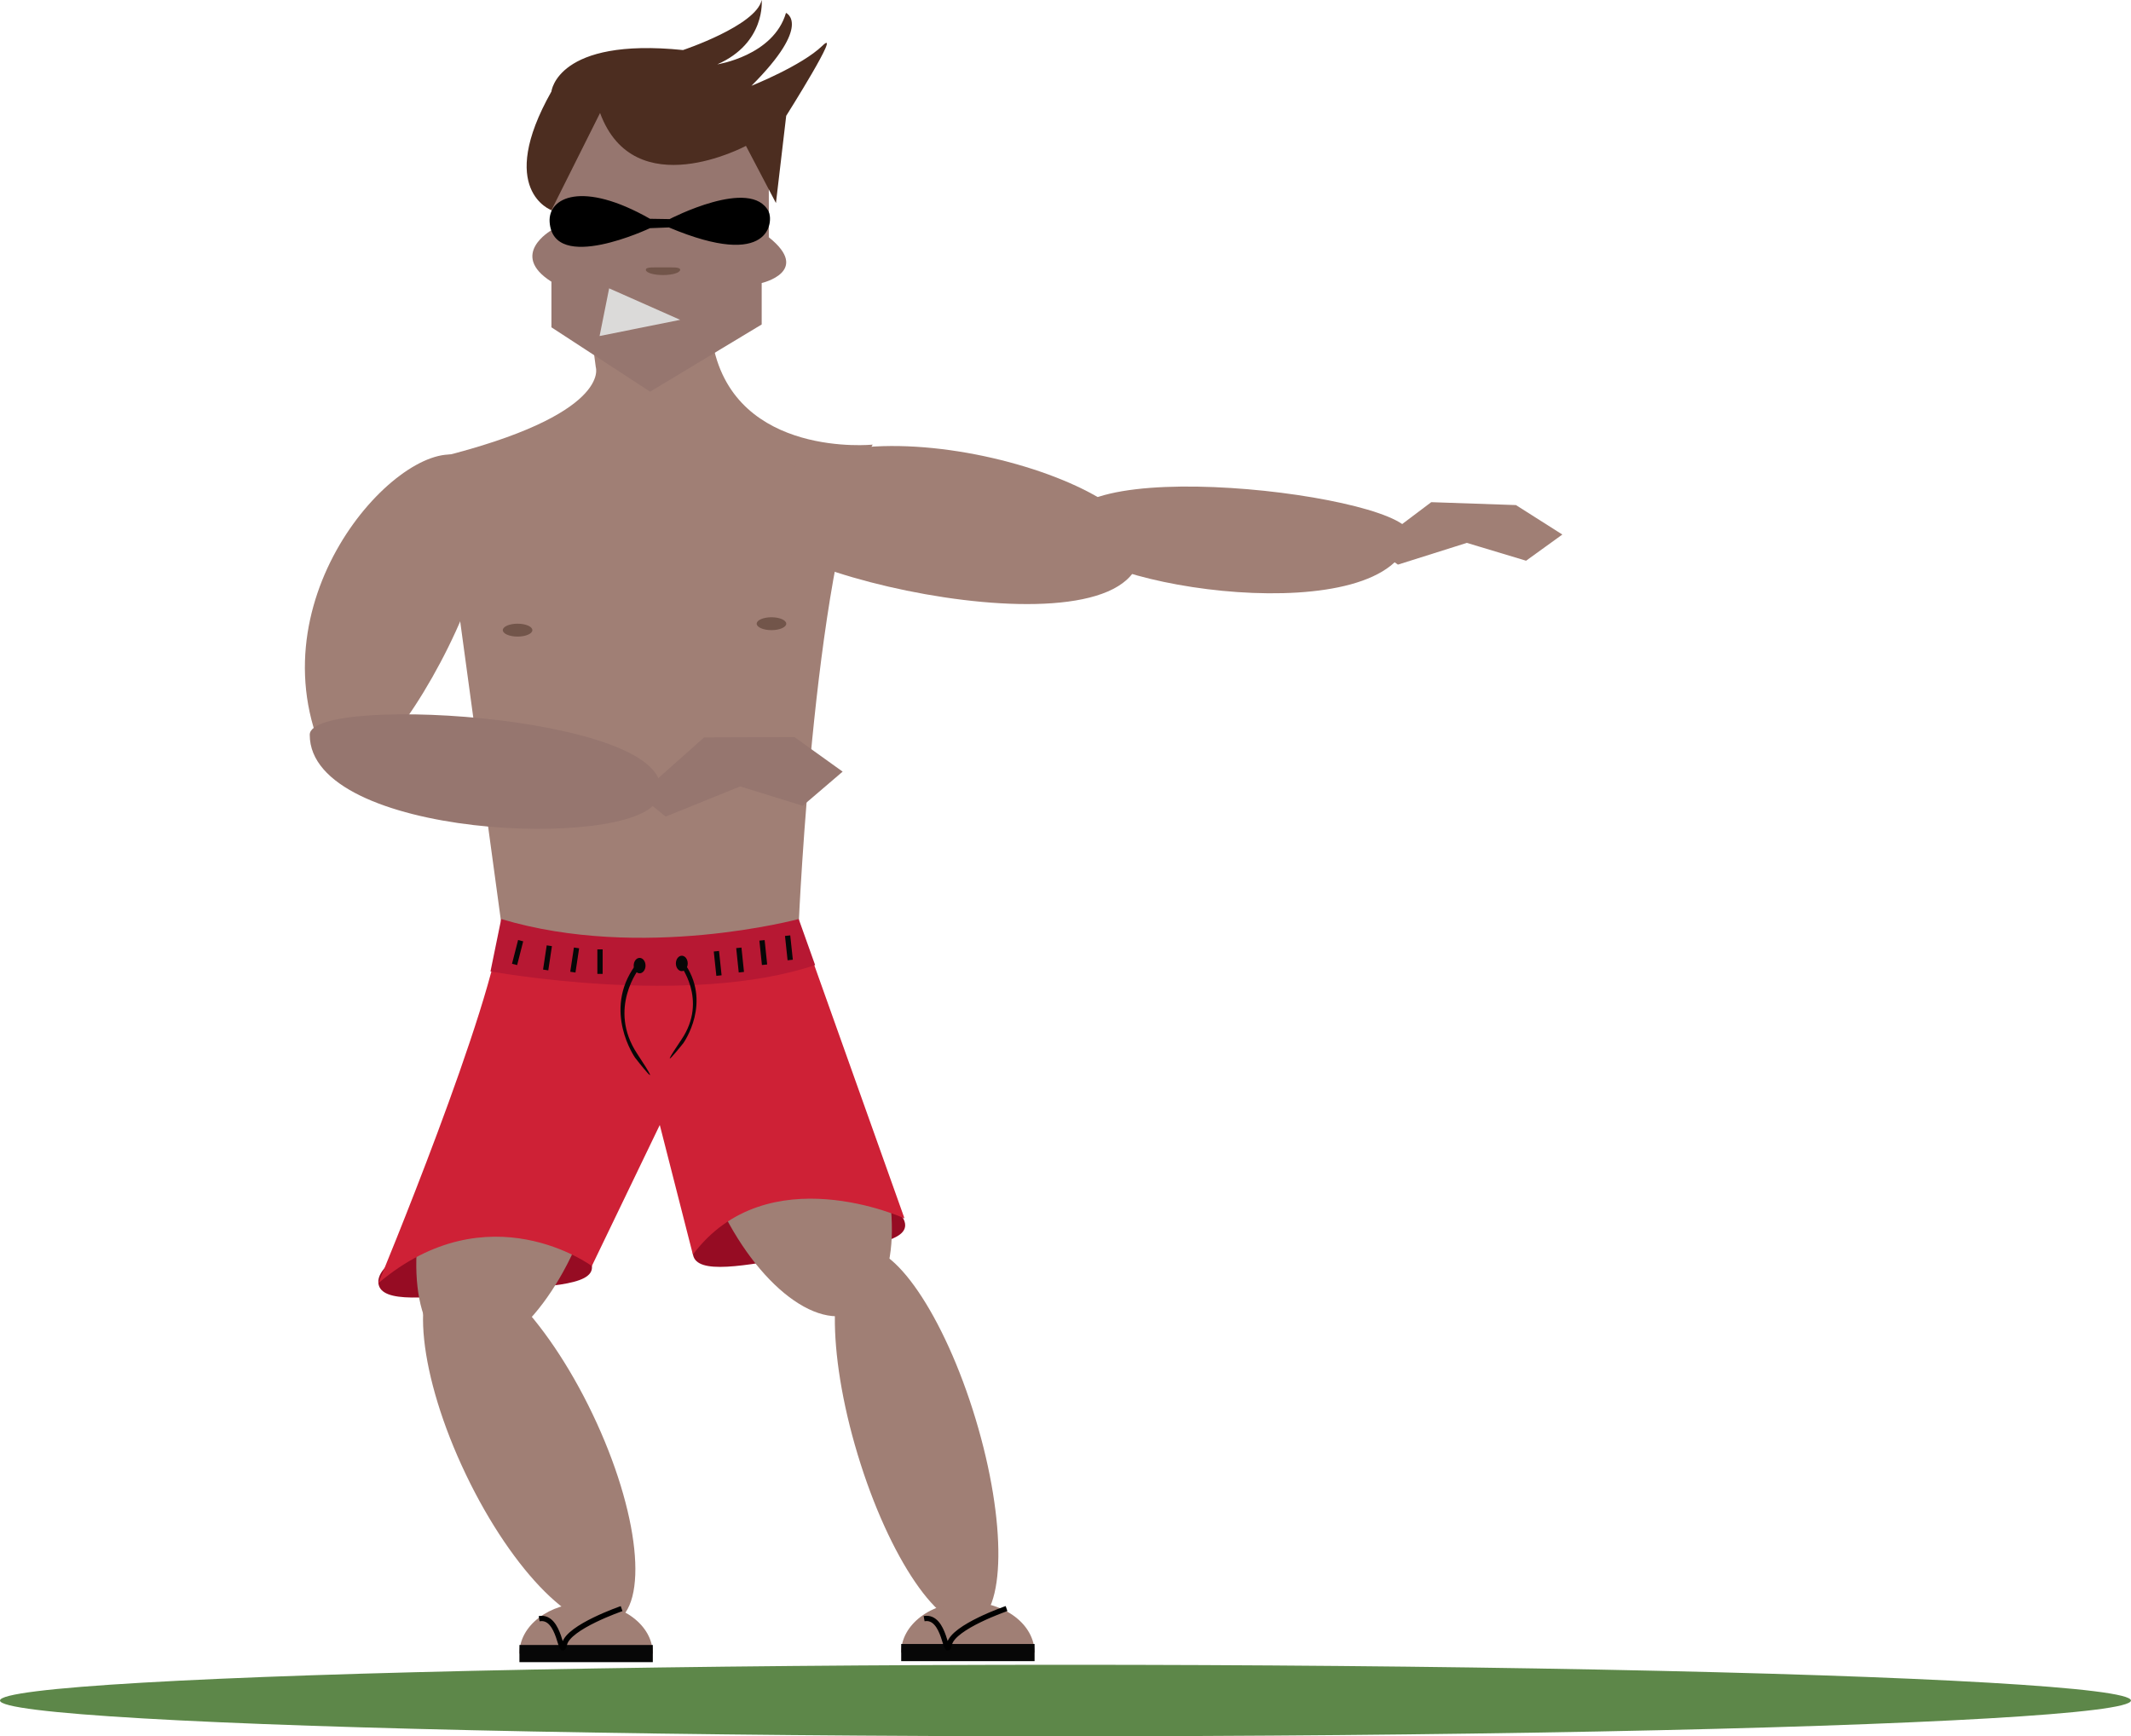 <svg id="mand" xmlns="http://www.w3.org/2000/svg" viewBox="0 0 403.57 328.88"><defs><style>.cls-1{fill:#a07f75;}.cls-2{fill:#96766f;}.cls-3{fill:#4c2d20;}.cls-4{fill:#72554a;}.cls-5{fill:#dbdad9;}.cls-6{fill:#960c23;}.cls-7{fill:#ce2136;}.cls-8{fill:#b71833;}.cls-11,.cls-9{fill:none;stroke-miterlimit:10;}.cls-9{stroke:#070707;}.cls-10{fill:#070707;}.cls-11{stroke:#000;}.cls-12{fill:#5d8749;}</style></defs><title>Mandsurferogersej</title><path class="cls-1" d="M160.94,174.54s3.14,9-29.9,17.15l12,88.17s23.29,8.14,56.34,0c0,0,3.12-72.32,14-90.64,0,0-25.88,2.62-30.21-18.75H160.4Z" transform="translate(-48.11 -105)"/><path class="cls-1" d="M134.81,191.23c-11.85-2.5-39.74,28.35-24.53,58.59C117.47,264.12,155.58,195.6,134.81,191.23Z" transform="translate(-48.11 -105)"/><path class="cls-2" d="M152.54,136.15v12.46s-8.12,4.6,0,9.75V167l18.69,12.19,21.13-12.73v-7.85s9.48-2.17,1.35-8.67V129.38l-29.52-10.3Z" transform="translate(-48.11 -105)"/><path class="cls-1" d="M264.09,207.84c-1.42-13.85-65.8-30.68-73.67-5C187.18,213.39,266.49,231.43,264.09,207.84Z" transform="translate(-48.11 -105)"/><path class="cls-1" d="M250.19,206.62c3.08,9.74,61.46,18.41,64.9-.18C316.5,198.8,244.94,190,250.19,206.62Z" transform="translate(-48.11 -105)"/><path class="cls-2" d="M172.49,256.7c-5,9.33-65.76,7.05-65.72-12.53C106.79,236.12,181,240.8,172.49,256.7Z" transform="translate(-48.11 -105)"/><path class="cls-3" d="M152.54,144.81s-10.56-3.79,0-22.48c0,0,1.08-10.29,24.92-7.85,0,0,13.81-4.6,14.9-9.48,0,0,.81,8.13-8.4,12.19,0,0,10.64-1.63,13-9.75,0,0,5.11,2.16-6.54,13.81,0,0,9.52-3.79,13.43-7.58S197,126.94,197,126.94l-1.94,16.52-5.68-10.83S168.25,144,161.75,126.4Z" transform="translate(-48.11 -105)"/><path d="M152.2,147.06c-.32-4.66,6.16-7.93,19-.62l3.72.06s15.44-8.05,18.76-1.42c.88,1.76.53,11.18-18.89,3l-3.59.14S152.88,156.9,152.2,147.06Z" transform="translate(-48.11 -105)"/><path class="cls-4" d="M176.92,156.1c0,.55-1.46,1-3.25,1s-3.25-.44-3.25-1,1.45-.45,3.25-.45S176.92,155.55,176.92,156.1Z" transform="translate(-48.11 -105)"/><polygon class="cls-5" points="115.36 54.62 113.55 63.65 128.81 60.58 115.36 54.62"/><path class="cls-6" d="M160.21,344.81c-.41-4-10.32-7.93-20.88-6.82s-20,6.1-19.56,10.07,9.66,2.73,20.22,1.62S160.63,348.78,160.21,344.81Z" transform="translate(-48.11 -105)"/><path class="cls-6" d="M219.5,336.72c-.68-3.93-10.83-7.23-21.3-5.42s-19.52,7.41-18.85,11.34,9.83,2.09,20.29.29S220.18,340.65,219.5,336.72Z" transform="translate(-48.11 -105)"/><ellipse class="cls-4" cx="98.02" cy="119.36" rx="2.8" ry="1.22"/><ellipse class="cls-4" cx="146.1" cy="118.14" rx="2.8" ry="1.22"/><ellipse class="cls-1" cx="219.5" cy="377.65" rx="11.63" ry="36.99" transform="matrix(0.96, -0.29, 0.29, 0.96, -146.65, -26.76)"/><ellipse class="cls-1" cx="148.35" cy="378.53" rx="13.29" ry="37.4" transform="translate(-196.98 -3.87) rotate(-25.57)"/><ellipse class="cls-1" cx="197.76" cy="323.59" rx="16.15" ry="32.47" transform="translate(-154.25 -8.26) rotate(-21.83)"/><ellipse class="cls-1" cx="144.77" cy="330.81" rx="32.02" ry="15.28" transform="translate(-263.28 254.7) rotate(-70.95)"/><path class="cls-7" d="M143.06,279.62s14.27,8.49,56.34,0l20,56.16s-26-11.92-40.07,6.86l-6.27-24.55-12.87,26.72s-19.5-14.45-40.44,3.25C119.77,348.06,141.8,295,143.06,279.62Z" transform="translate(-48.11 -105)"/><path class="cls-8" d="M141,289s37.51,6.87,61.48-1.2l-3.11-8.72s-29.66,8-56.34,0Z" transform="translate(-48.11 -105)"/><line class="cls-9" x1="98.6" y1="178.18" x2="97.45" y2="182.68"/><line class="cls-9" x1="109.18" y1="179.55" x2="108.49" y2="184.14"/><line class="cls-9" x1="113.63" y1="179.83" x2="113.63" y2="184.47"/><line class="cls-9" x1="139.92" y1="179.54" x2="140.4" y2="184.15"/><line class="cls-9" x1="135.67" y1="180.18" x2="136.16" y2="184.79"/><line class="cls-9" x1="144.31" y1="178.12" x2="144.79" y2="182.74"/><line class="cls-9" x1="149.16" y1="177.23" x2="149.65" y2="181.84"/><line class="cls-9" x1="104.03" y1="179.14" x2="103.34" y2="183.73"/><ellipse class="cls-10" cx="121.13" cy="182.9" rx="1.12" ry="1.46"/><ellipse class="cls-10" cx="129.12" cy="182.49" rx="1.12" ry="1.46"/><path class="cls-10" d="M168.39,305.36s-6.23-8.85,0-17.46l.84.46s-6.13,7.65-.44,16.25S168.39,305.36,168.39,305.36Z" transform="translate(-48.11 -105)"/><path class="cls-10" d="M177.52,302.59s5.63-7.83,0-15.44l-.77.41s5.55,6.77.4,14.37S177.52,302.59,177.52,302.59Z" transform="translate(-48.11 -105)"/><path class="cls-1" d="M159.11,408.61c-7,0-12.63,4.3-12.63,9.61h25.25C171.73,412.91,166.08,408.61,159.11,408.61Z" transform="translate(-48.11 -105)"/><rect class="cls-10" x="98.37" y="311.59" width="25.26" height="3.25"/><path class="cls-11" d="M165.83,409.7s-10.06,3.46-10.81,6.71-.73-5.54-4.8-4.8" transform="translate(-48.11 -105)"/><path class="cls-1" d="M231.4,408.43c7,0,12.63,4.3,12.63,9.6H218.77C218.77,412.73,224.43,408.43,231.4,408.43Z" transform="translate(-48.11 -105)"/><rect class="cls-10" x="170.67" y="311.4" width="25.26" height="3.25"/><path class="cls-11" d="M238.73,409.69s-10.06,3.46-10.81,6.71-.72-5.53-4.8-4.8" transform="translate(-48.11 -105)"/><polygon class="cls-2" points="121.07 150.6 133.34 139.68 150.46 139.62 159.58 146.16 152.02 152.63 140.18 148.96 126.05 154.68 121.07 150.6"/><polygon class="cls-1" points="259.92 103.5 271.05 95.12 287.09 95.67 295.88 101.25 289.01 106.21 277.79 102.83 264.74 106.95 259.92 103.5"/><ellipse class="cls-12" cx="201.78" cy="322.11" rx="201.78" ry="6.77"/></svg>

